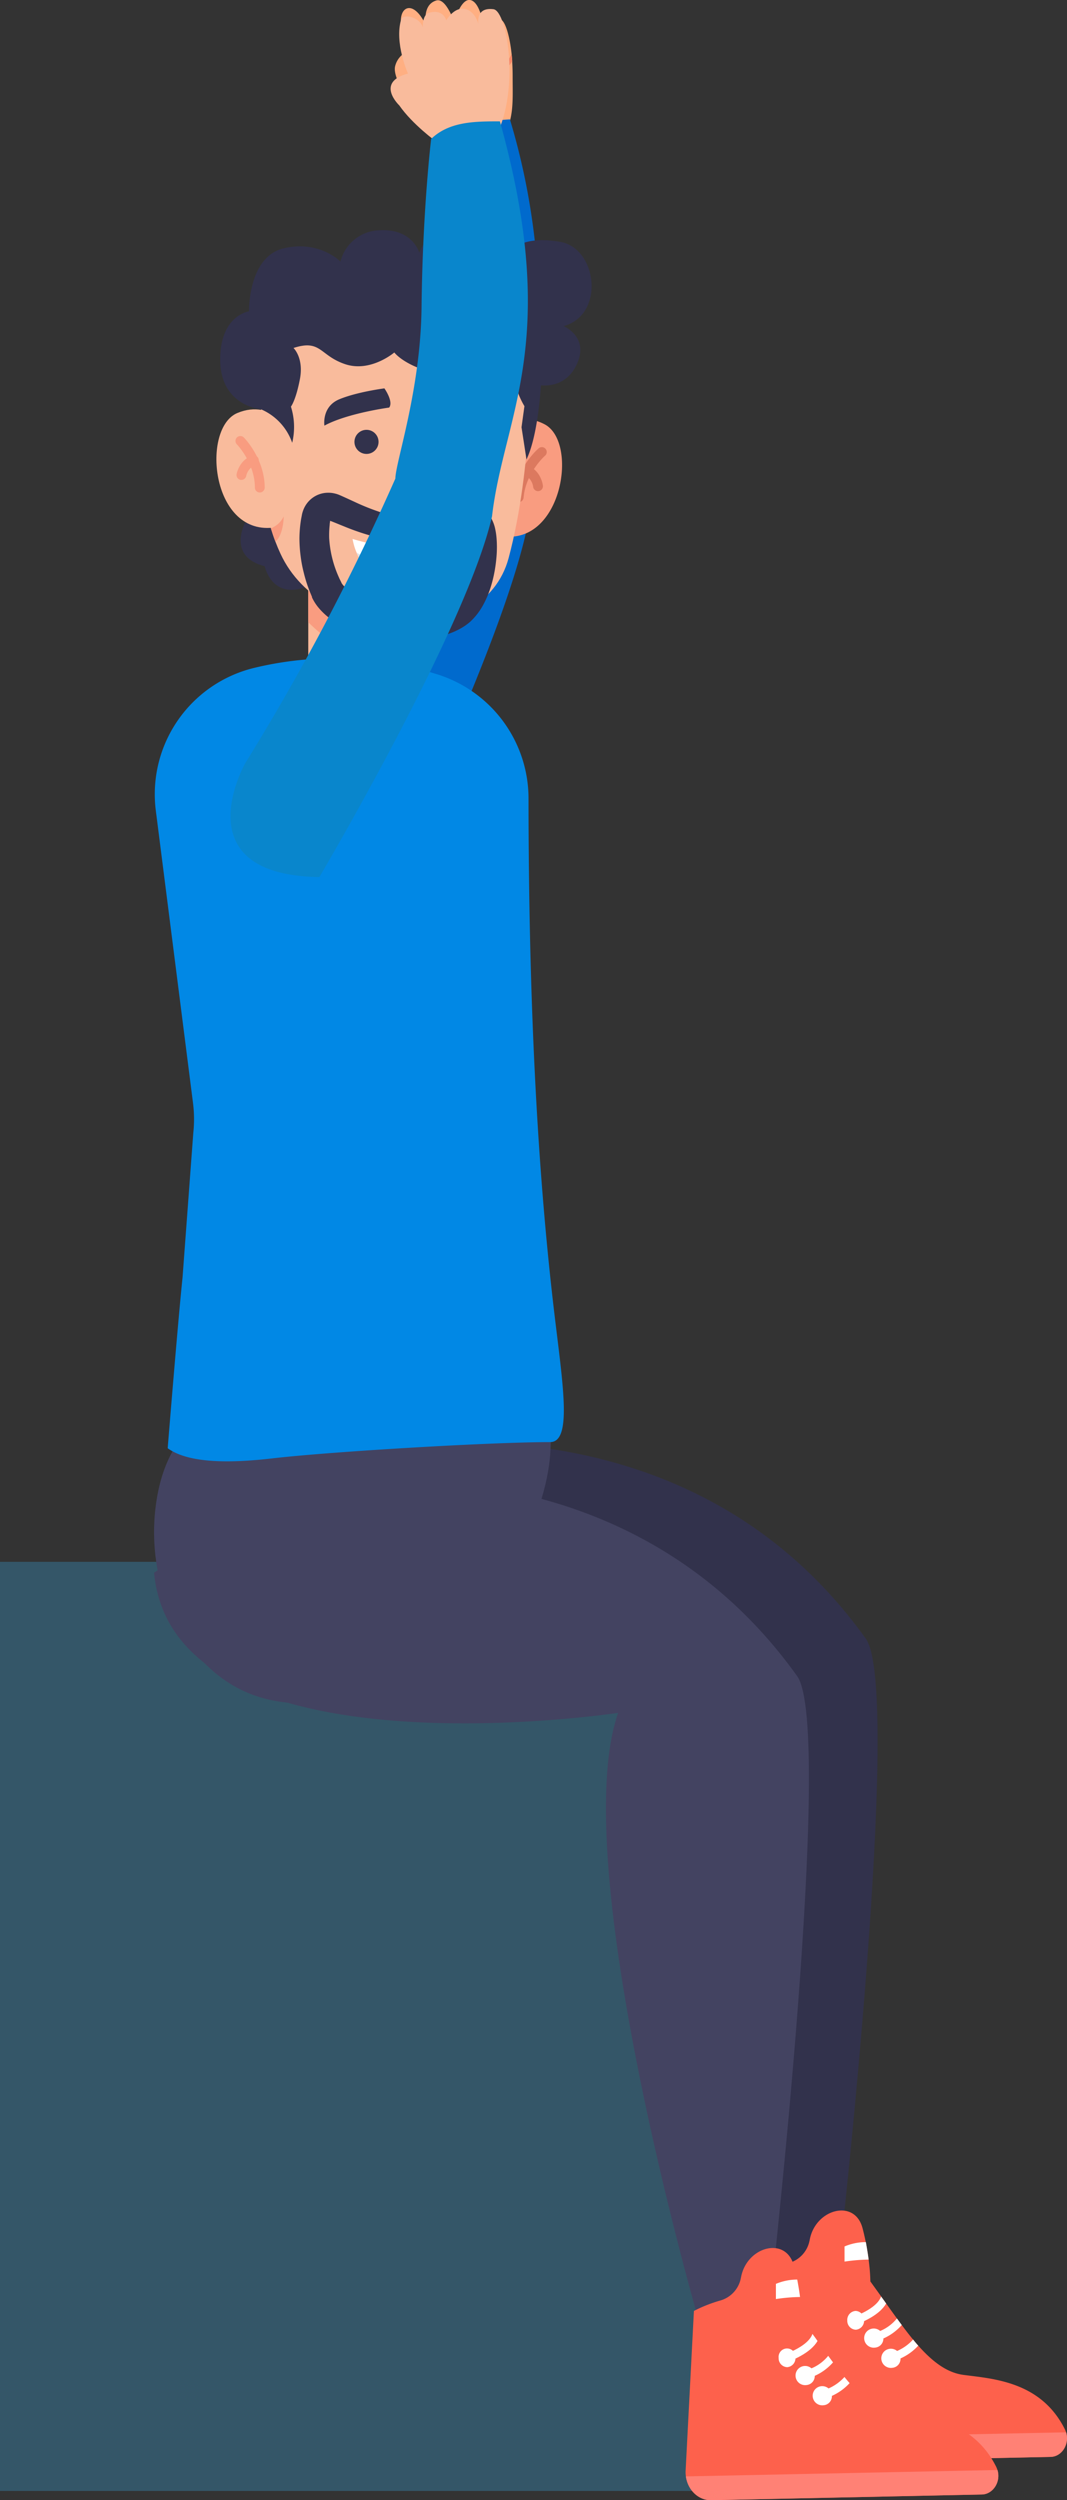 <svg xmlns="http://www.w3.org/2000/svg" viewBox="0 0 333.67 781.73"><rect x="0" y="0" width="333.67" height="781.73" fill="#333333" stroke="none"/><defs><style>.cls-2{fill:#32324c}.cls-3{fill:#fd614c}.cls-4{fill:#ff8175}.cls-5{fill:#fff}.cls-6{fill:#434361}.cls-8{fill:#f88968}.cls-11{fill:#f9bb9c}.cls-12{fill:#f99c80}.cls-13{fill:#dc795f}</style></defs><g id="Capa_2" data-name="Capa 2"><g id="Información"><path style="fill:#345668" d="M0 488.37h220.4v290.52H0z"/><path class="cls-2" d="M240.47 715.62s-42.16-144.43-25.7-191.74c0 0-139 21.14-145.13-43.81l38.92-25.62s103-24.78 162.19 57.94c11.73 16.39-8.27 193.82-8.27 193.82Z"/><path class="cls-3" d="M328.54 768.25 243.85 770c-4 .08-7.32-3.19-7.9-7.44a9.39 9.39 0 0 1-.08-1.84l2.61-49.85a46.3 46.3 0 0 1 8.4-3.3 9.08 9.08 0 0 0 6.18-6.51c.06-.23.11-.48.16-.72 1.78-9.62 14.07-12.93 16.51-3.62.32 1.21.59 2.38.83 3.51a88.729 88.729 0 0 1 1.08 6.3.34.34 0 0 1 0 .1 60.49 60.49 0 0 1 .54 6.76q1.71 2.36 3.33 4.63c.55.76 1.08 1.51 1.6 2.25q1.71 2.4 3.34 4.64c.5.71 1 1.38 1.51 2.05 1.2 1.62 2.38 3.16 3.57 4.59.53.65 1.06 1.28 1.61 1.89 4.45 5 8.92 8.46 14.13 9.16 9.21 1.22 24.23 2 31.73 17a5.88 5.88 0 0 1 .38.95c1.14 3.61-1.24 7.62-4.84 7.7Z"/><path class="cls-4" d="M328.54 768.24 243.85 770c-4 .08-7.32-3.19-7.9-7.44l97.44-2c1.13 3.6-1.25 7.61-4.85 7.68Z"/><path class="cls-5" d="M277.12 720.29c-.95 1.63-2.92 3.62-6.92 5.51-.68.33-1.42.65-2.23 1l-.77-2.46c.8-.31 1.52-.62 2.17-.93 4.59-2.19 5.82-4.27 6.15-5.33.55.72 1.08 1.47 1.6 2.21Z"/><path class="cls-5" d="M270.21 725.48a2.81 2.81 0 0 1-2.58 3 2.78 2.78 0 0 1-2.67-2.88 2.81 2.81 0 0 1 2.58-3 2.77 2.77 0 0 1 2.67 2.88ZM282 727a16.63 16.63 0 0 1-5.73 4.21c-.81.41-1.69.79-2.67 1.18l-.77-2.47c.91-.36 1.73-.71 2.46-1.07a13.41 13.41 0 0 0 5.2-3.9c.51.69.97 1.36 1.51 2.05Z"/><path class="cls-5" d="M276.24 731.07a2.81 2.81 0 0 1-2.58 3 3 3 0 1 1 2.58-3Zm10.91 2.39a16.89 16.89 0 0 1-5.55 4c-.81.41-1.71.81-2.71 1.2l-.76-2.47c.92-.36 1.74-.73 2.47-1.09a14.55 14.55 0 0 0 4.94-3.56c.53.68 1.06 1.31 1.61 1.92Z"/><path class="cls-5" d="M281.6 737.39a2.81 2.81 0 0 1-2.58 3 3 3 0 1 1 2.58-3Zm-9.96-30.84a53.77 53.77 0 0 0-7.54.63v-4.74a17.24 17.24 0 0 1 6.67-1.36c.36 2 .65 3.85.87 5.47Z"/><path class="cls-6" d="M148 504.46c-25.06 28.06-54.23 33.46-73.36 23.54-18.14-9.42-29.08-33-25.92-57.25 2.44-18.69 11.47-24.44 11.47-24.44 43.16-3.48 111.51-1.66 111.51-1.66s6.1 26.51-23.7 59.81Z"/><path class="cls-6" d="M219 727.33s-42.16-144.43-25.7-191.74c0 0-139 21.13-145.13-43.81l38.91-25.62s103-24.78 162.2 57.93C261 540.48 241 717.92 241 717.92Z"/><path class="cls-3" d="m307.08 780-84.69 1.78c-4 .08-7.33-3.19-7.9-7.44a9.45 9.45 0 0 1-.08-1.85L217 722.6a45.45 45.45 0 0 1 8.4-3.3 9.08 9.08 0 0 0 6.18-6.51c.05-.24.1-.48.16-.73 1.78-9.62 14.07-12.92 16.51-3.61.31 1.2.59 2.38.83 3.5a89.773 89.773 0 0 1 1.08 6.3.41.41 0 0 0 0 .11 60.41 60.41 0 0 1 .54 6.75c1.14 1.58 2.25 3.12 3.33 4.64.55.75 1.07 1.51 1.6 2.25 1.14 1.59 2.25 3.15 3.34 4.64.5.7 1 1.38 1.5 2.05 1.21 1.62 2.39 3.16 3.58 4.59.53.65 1.06 1.28 1.61 1.89 4.45 5 8.91 8.46 14.13 9.16 9.21 1.22 24.23 2 31.73 17a5.88 5.88 0 0 1 .38 1c1.16 3.54-1.22 7.55-4.82 7.67Z"/><path class="cls-4" d="m307.08 780-84.69 1.78c-4 .08-7.33-3.2-7.9-7.44l97.44-2c1.13 3.52-1.25 7.54-4.85 7.66Z"/><path class="cls-5" d="M255.66 732c-.95 1.63-2.92 3.62-6.92 5.51-.68.33-1.42.65-2.23 1l-.77-2.46q1.2-.46 2.16-.93c4.6-2.19 5.83-4.27 6.16-5.33.55.71 1.07 1.47 1.6 2.21Z"/><path class="cls-5" d="M248.75 737.19a2.81 2.81 0 0 1-2.58 3 2.77 2.77 0 0 1-2.67-2.88 2.64 2.64 0 1 1 5.25-.11Zm11.75 1.5a16.58 16.58 0 0 1-5.72 4.21c-.81.4-1.69.79-2.67 1.18l-.77-2.47c.91-.36 1.73-.72 2.45-1.07a13.38 13.38 0 0 0 5.21-3.9c.5.7 1 1.36 1.5 2.05Z"/><path class="cls-5" d="M254.78 742.78a2.82 2.82 0 0 1-2.58 3 3 3 0 1 1 2.58-3Zm10.91 2.39a17 17 0 0 1-5.55 4 28 28 0 0 1-2.71 1.2l-.76-2.46c.92-.36 1.74-.73 2.47-1.09a14.55 14.55 0 0 0 4.94-3.56c.53.67 1.06 1.3 1.61 1.91Z"/><path class="cls-5" d="M260.14 749.09a2.81 2.81 0 0 1-2.58 3 3 3 0 1 1 2.58-3Zm-9.96-30.84a52.9 52.9 0 0 0-7.54.64v-4.75a17.4 17.4 0 0 1 6.67-1.35c.36 2 .69 3.85.87 5.46Z"/><path d="M160 16.93c.07.71.14 1.43.19 2.19v.5c.08 1.36.12 2.79.12 4.24 0 8.2.56 13.71-3.64 20.25 0 0-14.61 4.31-17.85 2 0 0-7.48-8.44-10.93-14.42 0 0-5-7.22-4.37-10.79a6.73 6.73 0 0 1 4-4.83s-.14-.52-.33-1.29c-.47-1.86-1.32-5.2-1.58-6.31-1.4-6 3.42-9.44 7.62-.49-.12-.82-1.1-6.57 3.23-7.83 3-.89 5.55 6.68 5.55 6.68S144.06-.42 147 0c3.17.49 4.21 8.07 4.25 8.37.12-.23 2.09-4.07 5.51-2.19 1.33.82 2.62 5.03 3.24 10.75Z" style="fill:#ffaf82"/><path class="cls-8" d="M160 16.93c.07.71.14 1.43.19 2.19a5.59 5.59 0 0 1-3.8 2.88c-3.86.62-4.62-3.57-4.62-3.57s-.31 3.48-3 3.4a4.42 4.42 0 0 1-3.73-2.49s-.93 3-3.21 2.95-5.1-5.77-5.1-5.77 2.46 3.37 4.46 4 3.87-1.71 2.94-5.61c.1.43 1.09 4.4 4 5s3.65-5.58 3.69-5.91c0 .35 1 6.79 3.9 6.72 1.94-.02 3.42-2 4.28-3.79Z"/><path class="cls-8" d="M131.72 17.71s6.23.68 8.41 4.75-4.33 7.94-10.25 7.15a8.44 8.44 0 0 0 7.72.57c4.63-1.71 5-6.75 3.33-8.71s-3.81-3.47-9.21-3.76Z"/><path class="cls-8" d="M140.93 24.16s7.52 2.09 7.84 13.52c0 0 4.59-9.85-7.39-15.52Z"/><path d="M136.62 96.08c-1.84-30.36 1.84-51.76 1.84-51.76 5.26-5.84 13.15-6.45 21-7 15 49.74 7.69 90.82 6.3 122.63C160.39 195.27 120 277 120 277c-43.13 2.4-25.6-34-25.6-34a711.93 711.93 0 0 0 40.43-92.74c-.36-5.02 3.36-28.26 1.79-54.18Z" style="fill:#006acd"/><path d="M85.32 456c18.5-2.13 68.15-5.07 86.72-5.07 6.74 0 4.13-16.94 1.55-38.31-6-49.49-8.28-104.49-8.31-162.92a40.69 40.69 0 0 0-29.05-39l-1.38-.42a106.32 106.32 0 0 0-55.36-1.44 40.65 40.65 0 0 0-30.76 44.65l11.62 91.35a40.39 40.39 0 0 1 .1 9.39l-3.37 45.3c-1.46 13.95-4.64 53.32-4.64 53.32 5.14 3.71 15.06 5.24 32.88 3.15Z" style="fill:#0188e5"/><path class="cls-2" d="m85.18 163.83-8.57-.33c-.79 1.6-4.78 10.78 6.17 13.55 0 0 2.09 10.23 12.55 6.62-2.56-6.74-6.85-13.43-10.15-19.84Z"/><path class="cls-11" d="M96.4 178.51v30.57s13.15 8.7 28.31 3.63l.54-3.75.53-3.68 2-13.95Z"/><path class="cls-12" d="M96.4 178.51v16.05c6.17 6.12 15.82 13 28.89 14.4l.53-3.68 2-13.95Zm58.17-39.86s4.86-11.6 15.69-6 5.4 38.36-13.72 34.93a48.77 48.77 0 0 1-1.97-28.93Z"/><path class="cls-13" d="M162.18 157h-.07a1.54 1.54 0 0 1-1.41-1.65c.73-9 7.4-14.87 7.68-15.11a1.53 1.53 0 1 1 2 2.31c-.09.08-6 5.39-6.64 13.05a1.53 1.53 0 0 1-1.56 1.4Z"/><path class="cls-13" d="M168.19 153.58a1.54 1.54 0 0 1-1.46-1.36 4.83 4.83 0 0 0-2.48-3.59 1.54 1.54 0 0 1 1.23-2.82c3.77 1.65 4.28 5.88 4.3 6.06a1.55 1.55 0 0 1-1.36 1.7Z"/><path class="cls-11" d="M84.7 165.17c.43 1.42.9 2.82 1.43 4.21s1 2.5 1.57 3.73c13.16 28.64 63.57 30.44 71.35 1.41 7.67-28.6 7-64.1 7-64.1l-80.75-4.18s-8.91 31.65-.6 58.93Z"/><path class="cls-12" d="M84.7 165.17c.43 1.42.9 2.82 1.43 4.21 2.62-2.3 2.58-7.9 2.58-7.9a7.17 7.17 0 0 1-4.01 3.69Z"/><circle class="cls-2" cx="114.61" cy="138.17" r="3.77"/><path class="cls-2" d="M148.92 139.47a3.77 3.77 0 1 1-3.63-3.92 3.77 3.77 0 0 1 3.63 3.92Zm-7.42-17.22s-3.55 3.62-2.43 5.68c0 0 12.68 3.82 19.15 8.81 0 0 1.87-5.72-3.32-8.91s-13.4-5.58-13.4-5.58Zm-21.29-.81s2.92 4.13 1.49 6c0 0-13.09 1.76-20.25 5.65 0 0-.93-5.93 4.68-8.25s14.08-3.4 14.08-3.4Z"/><path class="cls-12" d="M128.18 160.53a15.47 15.47 0 0 1-4.72-1 1.53 1.53 0 1 1 1.08-2.87c.06 0 6.29 2.23 7.69-1 1.31-3.06-.5-12.33-1.94-17.44a1.53 1.53 0 1 1 3-.84c.41 1.46 4 14.43 1.81 19.49-1.31 2.96-4.1 3.77-6.92 3.66Z"/><path class="cls-11" d="M92.36 135.73s-6.93-11.3-18.15-6.58S65.92 167 85.25 165c0 0 9.82-13.34 7.11-29.27Z"/><path class="cls-12" d="M81.18 154a1.53 1.53 0 0 1-1.47-1.53c0-7.71-5.58-13.46-5.63-13.52a1.53 1.53 0 1 1 2.18-2.15c.27.27 6.47 6.67 6.52 15.65a1.55 1.55 0 0 1-1.53 1.55Z"/><path class="cls-12" d="M75.45 150.06a.91.91 0 0 1-.23 0 1.54 1.54 0 0 1-1.22-1.82c0-.18.86-4.36 4.75-5.72a1.54 1.54 0 1 1 1 2.9 4.86 4.86 0 0 0-2.75 3.39 1.54 1.54 0 0 1-1.55 1.25Zm50.41 37.71a14.78 14.78 0 0 1-7.93-2.63 1 1 0 0 1-.27-1.42 1 1 0 0 1 1.42-.27c6.56 4.48 13.42 1 13.71.88a1 1 0 1 1 .94 1.81 16.92 16.92 0 0 1-7.87 1.63Z"/><path class="cls-2" d="M91.78 108.81s3.29 3.07 2 9.77-2.8 8.57-2.8 8.57a21.28 21.28 0 0 1 .4 11.3l-.1-.26a17.74 17.74 0 0 0-9.36-10.08l-.39-.16s-12.46-1-12.66-15.16 9-15.45 9-15.45-.34-17 10.81-19.68 17.79 4.13 17.79 4.13a12.93 12.93 0 0 1 12.4-9.79c10.25-.51 12.27 7.06 12.27 7.06s1.46-7.73 16.06-8c8.65-.18 12.69 7.8 12.69 7.8s2.35-5.43 15.28-3.24c11.64 2 14.1 22.8 1.08 26.36 0 0 8.34 3.44 3.95 12.29S166.46 120 166.46 120s-10 .17-13.63-7c0 0-4.84 6.44-15.61 4s-13.91-6.79-13.91-6.79-7.42 6.35-15.41 3.65-7.49-7.86-16.12-5.05Z"/><path class="cls-2" d="M169.41 115.93s-.51 18.9-4.77 27.73l-1.55-10.06.91-6.6s-4.23-6.82-2.28-10.3 7.69-.77 7.69-.77ZM127.19 163h.2-.2Zm.21-1.07-.71-.1-.41-.05-.54-.08c-.36 0-.72-.09-1.08-.15l-1.07-.2a43.32 43.32 0 0 1-4.25-1.07 71.23 71.23 0 0 1-8.43-3.34c-1.42-.65-2.88-1.33-4.39-2l-.31-.13c-.16-.07-.32-.14-.5-.2a8.85 8.85 0 0 0-1.07-.31 8.47 8.47 0 0 0-2.33-.22 8.25 8.25 0 0 0-4.72 1.7 8.44 8.44 0 0 0-2.85 4 9.59 9.59 0 0 0-.31 1.1l-.13.71c-.09.46-.18.92-.24 1.37a38.44 38.44 0 0 0-.42 5.44 43.89 43.89 0 0 0 .36 5.4 41.16 41.16 0 0 0 1 5.3 42.88 42.88 0 0 0 1.6 5.17c.16.42.32.85.51 1.26l.26.63.13.31.07.15v.19a15 15 0 0 0 1.94 3.09 21.31 21.31 0 0 0 4.82 4.3 31.49 31.49 0 0 0 5.13 2.74 41.28 41.28 0 0 0 10.48 2.86 50 50 0 0 0 10.66.3 40.73 40.73 0 0 0 5.4-.75 31.62 31.62 0 0 0 5.53-1.62 24.48 24.48 0 0 0 2.82-1.39 17 17 0 0 0 2.77-2 20.6 20.6 0 0 0 3.84-4.93 30.52 30.52 0 0 0 2.27-5.15 39.78 39.78 0 0 0 1.37-5.26 46.69 46.69 0 0 0 .69-5.24 35.66 35.66 0 0 0 0-5.37 20.93 20.93 0 0 0-.4-2.83 11.66 11.66 0 0 0-1.1-3.19 6.39 6.39 0 0 0-1.54-1.93 4.75 4.75 0 0 0-1.49-.84 4.7 4.7 0 0 0-.9-.21l-.46-.05h-.32c-.63 0-1 0-1.48.06l-1.27.1c-3.3.31-6.47.72-9.67 1.14l-4.77.65-2.39.33-1.19.17-.6.08h-.23Zm-24.3 2.18c0-.34.06-.67.11-1v-.25c.18 0 2.9 1.15 4.42 1.75a75.31 75.31 0 0 0 9.58 3.23 46 46 0 0 0 5.1 1l1.3.17 1.31.13.65.05h.79c.52 0 1.05 0 1.57.05 7.12.27 19.8-3.46 20.19-3.58l.06 1a17.7 17.7 0 0 1 0 2 28.13 28.13 0 0 1-.51 4.2 35.7 35.7 0 0 1-1.1 4.18 26.07 26.07 0 0 1-3.62 7.32 10.75 10.75 0 0 1-2.34 2.37 7.58 7.58 0 0 1-1.19.66 13.79 13.79 0 0 1-1.55.56 23.82 23.82 0 0 1-3.76.75 42.4 42.4 0 0 1-4.12.25 54.93 54.93 0 0 1-8.48-.64 49.75 49.75 0 0 1-8.07-1.84 21.18 21.18 0 0 1-3.47-1.48 10 10 0 0 1-2.51-1.83 5.31 5.31 0 0 1-.68-.9v-.05l-.06-.12-.11-.23-.23-.47c-.16-.3-.3-.62-.44-.94a34.71 34.71 0 0 1-3-12.17 29.88 29.88 0 0 1 .16-4.17Z"/><path class="cls-5" d="M110.25 168.52a19.64 19.64 0 0 0 1.28 4.31 20.32 20.32 0 0 0 1.41 2.79 15 15 0 0 0 12.79 7.47c7.54.29 11.79-3.09 14.15-6.52a17.68 17.68 0 0 0 1.53-2.72 16.78 16.78 0 0 0 1.3-4.1s-14.01 4.37-32.46-1.23Z"/><path d="M131 176.67a35.39 35.39 0 0 0 8.88-.1 17.68 17.68 0 0 0 1.53-2.72 35.45 35.45 0 0 1-10.41 2.82Zm-19.47-3.84a20.32 20.32 0 0 0 1.41 2.79 36.29 36.29 0 0 0 8.52.68 34.82 34.82 0 0 1-9.93-3.47Z" style="fill:#e2e2e2"/><path class="cls-11" d="M127.58 23s-4.31-9.6-2.13-16.92c.57-1.91 5.84-.79 6.76 2.46 0 0-.17-3.9 1.9-4.52 4.55-1.37 5.44 2.34 5.44 2.34s2.26-3.96 5.45-3.62c3.55.39 4.63 4.84 4.63 4.84s-1.11-5.43 4.68-4.7c4.43.55 8.61 26.67 0 41.15 0 0-14.21 2.5-17.9.24 0 0-7.36-5.29-11.55-11.31.04.04-7.65-7.22 2.72-9.96Z"/><path d="M131.83 96.05c.32-30.41 3-52.61 3-52.61 5.66-5.45 13.58-5.5 21.5-5.49 19.28 69.13 1.19 91.84-2.46 123.48-7.91 34.85-54 112.82-54 112.82-43.19-.67-23.12-35.7-23.12-35.7a732.15 732.15 0 0 0 46.89-88.91c.03-5.11 7.91-27.64 8.19-53.59Z" style="fill:#0986cc"/></g></g></svg>